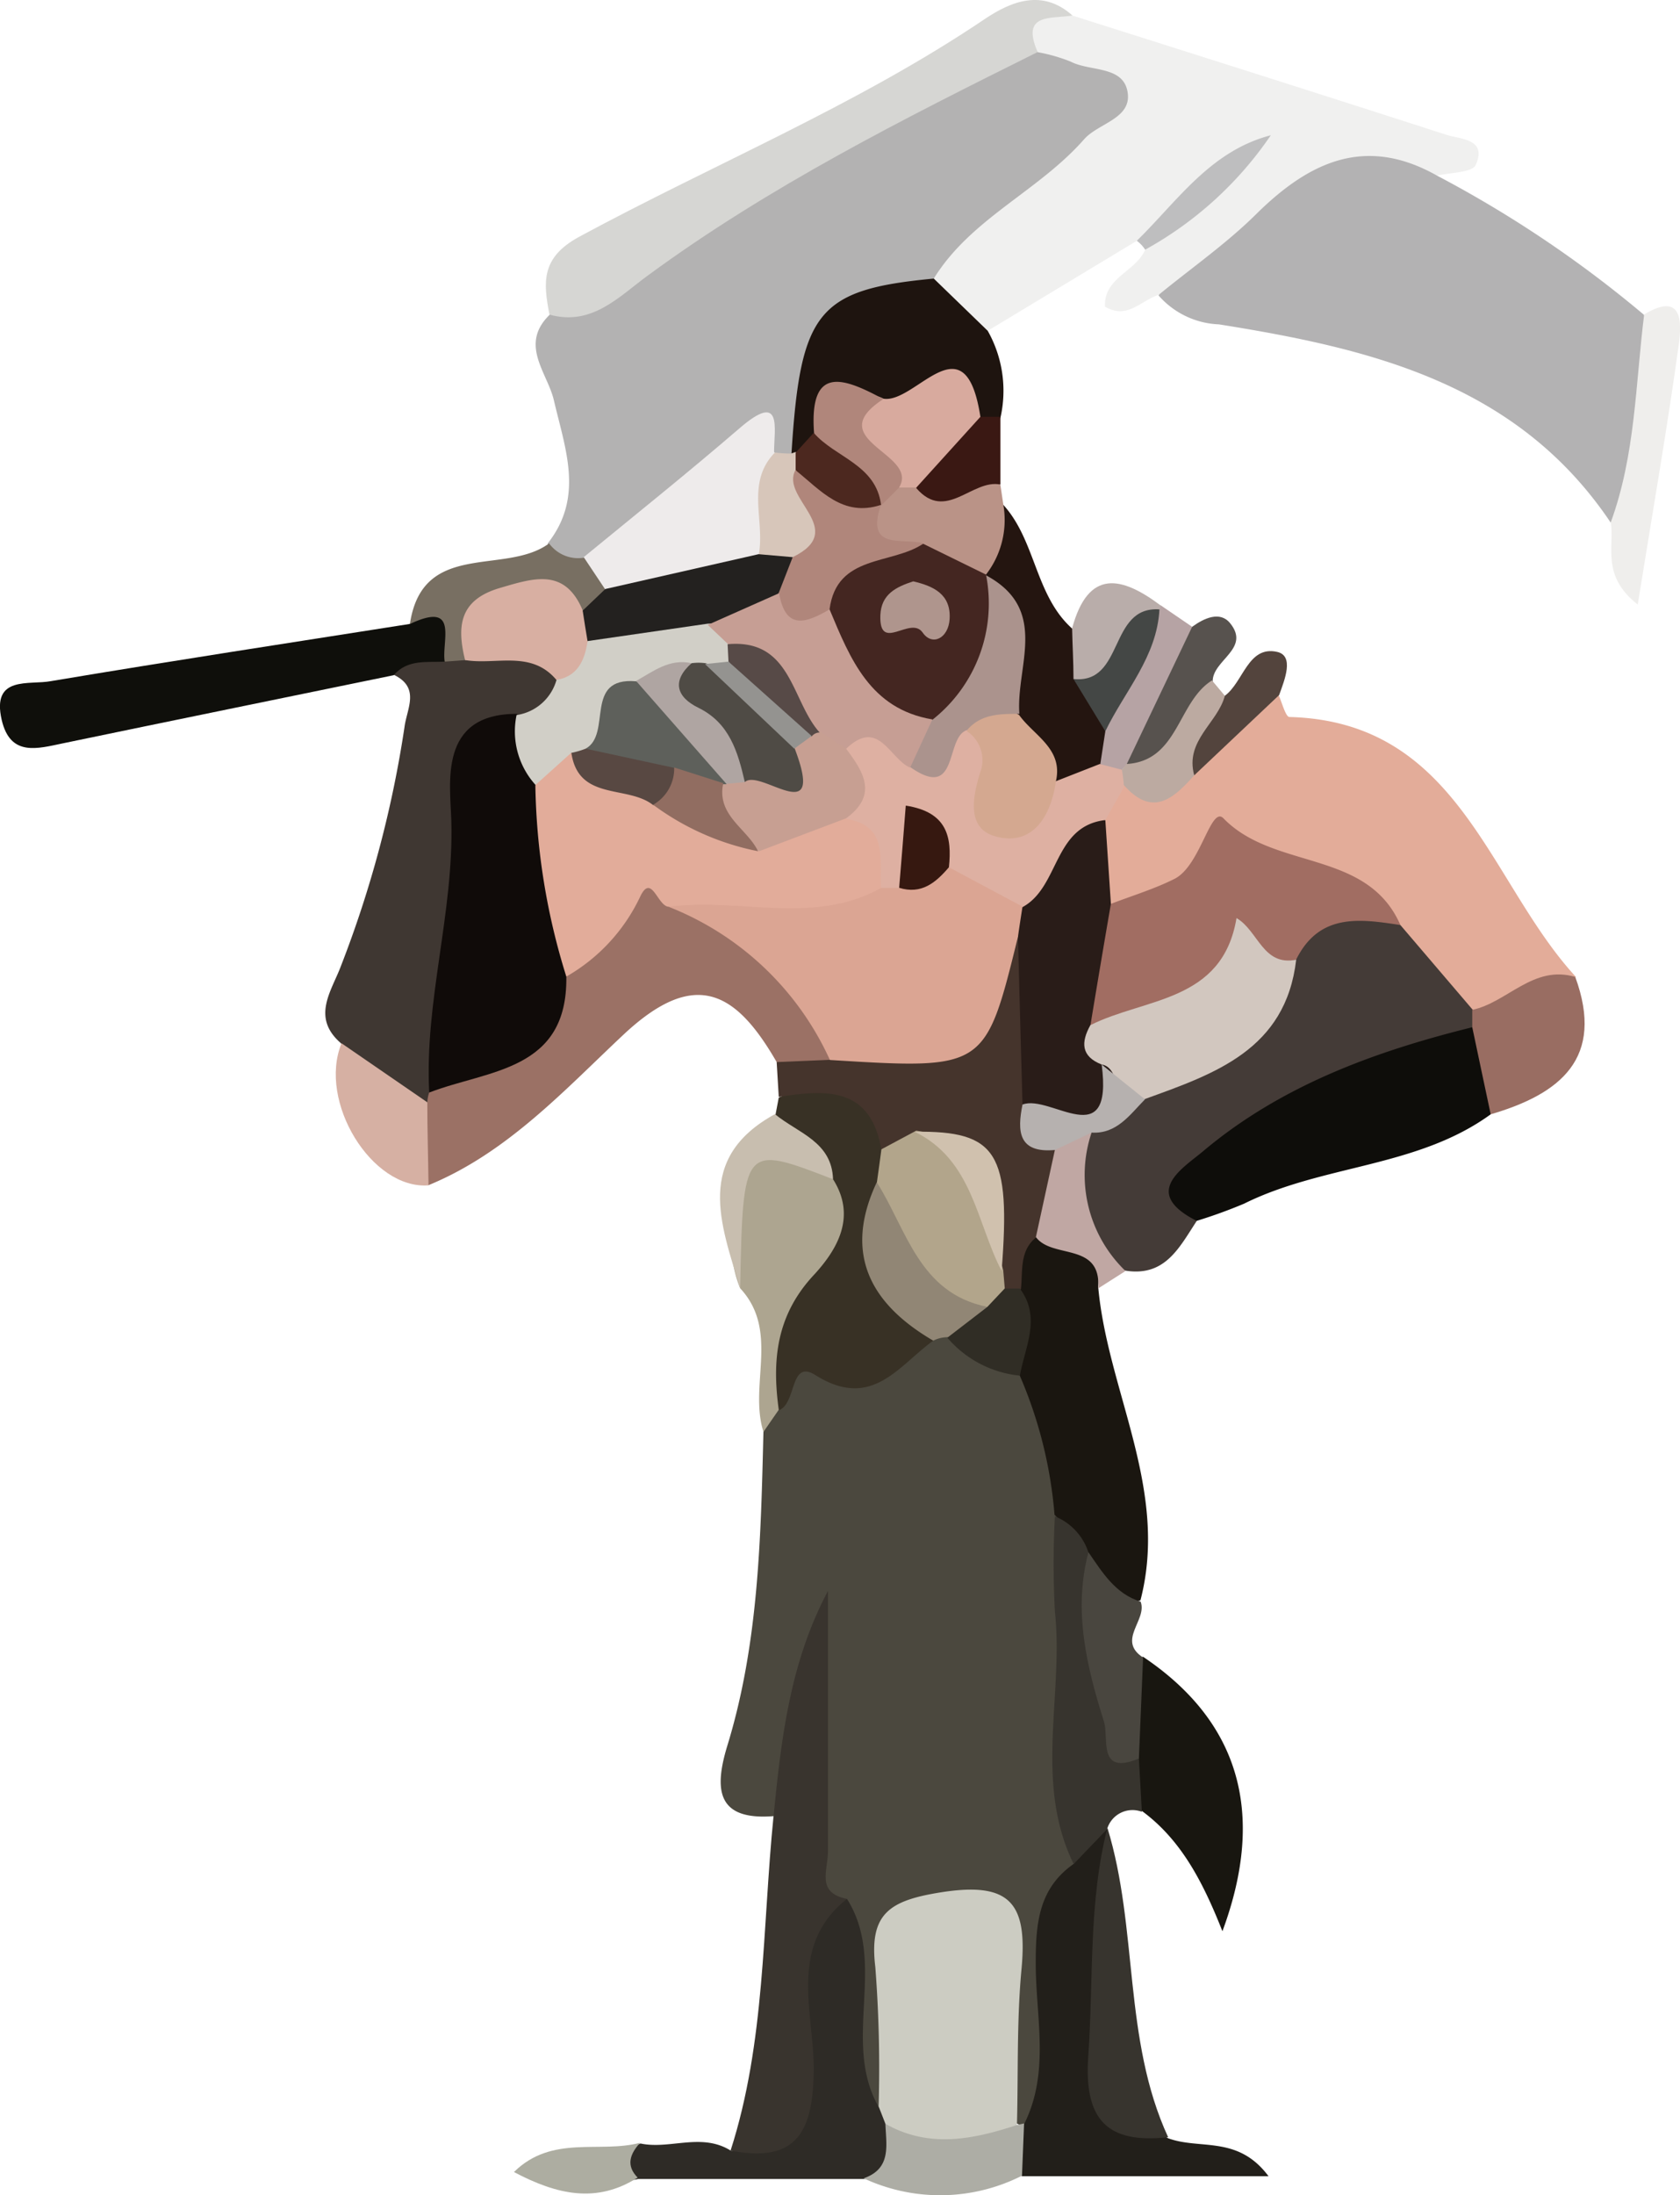 <svg xmlns="http://www.w3.org/2000/svg" viewBox="0 0 96.56 126.07"><defs><style>.cls-1{fill:#4b483e;}.cls-2{fill:#b3b2b2;}.cls-3{fill:#b3b2b3;}.cls-4{fill:#f0f0ef;}.cls-5{fill:#e3ac99;}.cls-6{fill:#443b37;}.cls-7{fill:#3f3732;}.cls-8{fill:#9b7165;}.cls-9{fill:#d6d6d3;}.cls-10{fill:#0e0d0a;}.cls-11{fill:#39342e;}.cls-12{fill:#1a1610;}.cls-13{fill:#0f0f0b;}.cls-14{fill:#221f1a;}.cls-15{fill:#383125;}.cls-16{fill:#2e2b26;}.cls-17{fill:#45342c;}.cls-18{fill:#1e140f;}.cls-19{fill:#181610;}.cls-20{fill:#37342e;}.cls-21{fill:#ada590;}.cls-22{fill:#241510;}.cls-23{fill:#996d62;}.cls-24{fill:#efeeec;}.cls-25{fill:#49463f;}.cls-26{fill:#d6b0a3;}.cls-27{fill:#adada5;}.cls-28{fill:#ba9387;}.cls-29{fill:#786f62;}.cls-30{fill:#c0a7a3;}.cls-31{fill:#57524e;}.cls-32{fill:#c8beaf;}.cls-33{fill:#3a1813;}.cls-34{fill:#adada1;}.cls-35{fill:#b6a3a4;}.cls-36{fill:#b9adaa;}.cls-37{fill:#bcaaa1;}.cls-38{fill:#53443d;}.cls-39{fill:#ccccc2;}.cls-40{fill:#918675;}.cls-41{fill:#302d25;}.cls-42{fill:#eeebeb;}.cls-43{fill:#d7c6ba;}.cls-44{fill:#bebebf;}.cls-45{fill:#a16d62;}.cls-46{fill:#291c18;}.cls-47{fill:#deb0a2;}.cls-48{fill:#d2c7bf;}.cls-49{fill:#b6b1af;}.cls-50{fill:#100b09;}.cls-51{fill:#d1cfc7;}.cls-52{fill:#d8afa2;}.cls-53{fill:#dba593;}.cls-54{fill:#e2ac9a;}.cls-55{fill:#b2a58b;}.cls-56{fill:#d0c1ae;}.cls-57{fill:#d8aa9e;}.cls-58{fill:#b0867b;}.cls-59{fill:#4c281f;}.cls-60{fill:#d4a890;}.cls-61{fill:#ab938d;}.cls-62{fill:#444745;}.cls-63{fill:#442621;}.cls-64{fill:#23211f;}.cls-65{fill:#c69e94;}.cls-66{fill:#c79f92;}.cls-67{fill:#361810;}.cls-68{fill:#5e605b;}.cls-69{fill:#4f4b45;}.cls-70{fill:#afa5a2;}.cls-71{fill:#584842;}.cls-72{fill:#574a47;}.cls-73{fill:#949390;}.cls-74{fill:#916d61;}.cls-75{fill:#af958d;}</style></defs><title>Asset 2</title><g id="Layer_2" data-name="Layer 2"><g id="Layer_1-2" data-name="Layer 1"><path class="cls-1" d="M44.46,104.31c-3.2.25-3.44-1.45-2.67-4,1.82-5.9,1.94-12,2.09-18.11a14.29,14.29,0,0,1,.58-1.93c.27-1.62.88-3,2.83-2.67,2.27.34,4.16-.85,6.22-1.38a5.24,5.24,0,0,1,1.48,0,10.87,10.87,0,0,1,4.76,2.6,13.08,13.08,0,0,1,2.45,8.69c-.11,6.38-.18,12.74.26,19.11-1.43,3.17-1.37,6.54-1.34,9.92,0,1.91.37,4-1.41,5.4a1.25,1.25,0,0,1-1.43-.09c-1.71-2-1.19-4.38-1.48-6.65-.2-1.57,1-4.22-2-4.13-2.62.07-2.07,2.55-2.32,4.26-.3,2.09.19,4.43-2,5.84-2.58-.75-2.14-2.91-2.28-4.81-.14-2.07.52-4.29-1.09-6.09-2.29-5.86,0-11.68-.19-17.36C46.11,96.6,47.54,101,44.46,104.31Z"/><path class="cls-2" d="M31.48,31.21c2.11-2.67,1-5.43.35-8.24-.38-1.58-2-3.19-.23-4.9C40.17,11.18,49.83,6.16,59.84,1.75a10.62,10.62,0,0,1,3.35.87c3.16,1.32,3.63,3.16,1.23,5.65a72.45,72.45,0,0,1-10.29,8.59c-4.58,1.26-7.35,4.16-8,8.94a2,2,0,0,1-1.25.46c-.64-.21-.71-1.53-2.05-.3C40,28.58,37.62,32,33.5,32.9,32.45,32.78,31.56,32.47,31.48,31.21Z"/><path class="cls-3" d="M82.6,10.09a66.64,66.64,0,0,1,11.9,8c1,4.23,1.17,8.35-1.92,11.93-5.37-8-13.8-10-22.52-11.39a4.86,4.86,0,0,1-3.47-1.66C69.12,11.2,76.25,6.73,80.5,8.2A3,3,0,0,1,82.6,10.09Z"/><path class="cls-4" d="M82.6,10.09c-4.09-2.31-7.31-.83-10.36,2.17-1.73,1.72-3.76,3.13-5.65,4.68-1,.3-1.79,1.44-3.08.67-.07-1.68,1.77-2,2.31-3.27.85-1.39,2.41-2.07,3.24-3.25-1.08.94-2,2.4-3.72,2.74L56.77,19c-2.51.54-3.45-.56-3.1-3,2.14-3.46,6-5,8.64-8,.83-.94,2.75-1.18,2.5-2.71s-2.15-1.17-3.27-1.75A9.73,9.73,0,0,0,59.66,3c-.7-.41-1.5-1-1-1.8.73-1.07,1.91-.74,3-.3C68.83,3.17,76,5.44,83.19,7.76,84,8,85.48,8,84.82,9.47,84.62,9.92,83.37,9.9,82.6,10.09Z"/><path class="cls-5" d="M73.49,39.92c.2.44.4,1.25.62,1.26,9.78.26,11.43,9.46,16.46,14.92a7,7,0,0,1-5.88,2.49c-2.47-.79-3.89-2.77-5.32-4.73C75.59,51,71.93,47.77,67,52.14a2.8,2.8,0,0,1-4-.28,5.55,5.55,0,0,1-.56-4.34,5,5,0,0,1,1.47-2.45c1.17-1,3-.52,4-2C69.67,41.88,70.94,39.75,73.49,39.92Z"/><path class="cls-6" d="M80.49,53.13,84.65,58a1.19,1.19,0,0,1,.3.85c0,.31-.06.46-.12.46-3.29,3.21-8.21,3.28-11.71,6.06-1.69,1.34-4.51,1.71-4.34,4.76-1,1.52-1.81,3.21-4.09,2.85-4.11-1.6-4.43-4.51-2.83-8.11a22.21,22.21,0,0,1,3.39-2.72,14,14,0,0,0,8.86-8.6C76.12,51.55,78.24,51.32,80.49,53.13Z"/><path class="cls-7" d="M19.6,59.92c-1.73-1.49-.54-3,0-4.45a63.87,63.87,0,0,0,3.65-13.72c.14-1.07.92-2.26-.63-3,.15-1.84,1.7-1.79,2.93-2.16.54,0,1.08-.09,1.63-.11,2-.18,3.86,0,4.93,2.07a3.31,3.31,0,0,1-1.58,3.33c-3.15,1-2.7,3.77-2.92,6.12-.46,4.9-.47,9.86-2,14.62a3.41,3.41,0,0,1-1.14.92C21.54,64.1,20.4,62.23,19.6,59.92Z"/><path class="cls-8" d="M44.64,61c-2.31-4-4.65-5.47-8.81-1.57-3.4,3.19-6.69,6.79-11.2,8.64-2.44-1.56-1.51-3.16-.07-4.77a2.14,2.14,0,0,1,.11-.56c2.47-2.32,5.78-3.82,7.17-7.22,1-1.29,2-2.61,3-4,1.47-2,3.09-2.24,5-.63,2.13,1.79,5.22,2.33,6.66,5,.91,1.69,2.44,3.29,1,5.44A2.31,2.31,0,0,1,44.64,61Z"/><path class="cls-9" d="M61.64.89c-1.18.21-3-.18-2,2.1-7.72,3.84-15.41,7.7-22.4,12.83-1.65,1.2-3.21,2.93-5.66,2.25-.35-1.83-.51-3.26,1.69-4.46,7.77-4.2,16-7.57,23.35-12.53C58.13.07,59.92-.65,61.64.89Z"/><path class="cls-10" d="M68.78,70.12c-3.2-1.62-.82-3,.37-4C73.62,62.36,79,60.39,84.62,59c2.15,1.27,2.26,3,1.06,5-4.23,3.07-9.64,2.88-14.17,5.13A28.69,28.69,0,0,1,68.78,70.12Z"/><path class="cls-11" d="M44.46,104.31c.44-4.39.92-8.78,3.13-12.94,0,5,0,10,0,14.95,0,1.11-.7,2.38,1.08,2.74-.71,3.52-.35,7.1-.54,10.64-.23,4.23-1.75,5.12-6.14,3.82C44,117.28,43.81,110.74,44.46,104.31Z"/><path class="cls-12" d="M60.61,87a25.23,25.23,0,0,0-2-8c-1.43-1.65-.82-3.73-1.22-5.61.17-1.41.66-2.59,2.22-3,2.14.2,3.73,1,3.51,3.52.54,6,4.08,11.64,2.43,18-2,.75-2.84-.63-3.7-2C61.52,89,61.47,87.82,60.61,87Z"/><path class="cls-13" d="M25.56,38c-1,.06-2.13-.16-2.93.78-6.32,1.3-12.65,2.59-19,3.91C2.14,43,.6,43.47.1,41.36c-.6-2.59,1.58-2,2.83-2.24,6.86-1.15,13.73-2.2,20.6-3.28.86-.42.69-2.73,2.23-1.6C27.14,35.26,26.68,36.79,25.56,38Z"/><path class="cls-14" d="M58.86,122c1.51-3,.66-6.19.67-9.28,0-2.28.18-4.28,2.2-5.68.11-1.17.14-2.43,1.92-2h0c.6,4-.11,8.1.37,12.17.29,2.52.93,4.36,3.12,5.6,1.84.68,4-.19,5.77,2.18H58.74A1.84,1.84,0,0,1,58.86,122Z"/><path class="cls-15" d="M53.64,77c-2,1.44-3.51,4-6.74,2-1.53-1-1.09,1.62-2.14,2-2.21-4.45,1.11-8.21,1.5-12.33.1-1.79-2.38-2.64-1.69-4.63l.19-1c5.72-2.51,5.72-2.51,7,2.85a6.78,6.78,0,0,1,0,2.06C49.63,71.53,52.93,74,53.64,77Z"/><path class="cls-16" d="M42,123.52c3.88.75,4.74-1.19,4.77-4.68,0-3.31-1.48-7.08,1.91-9.78,2.35,3.72-.35,8.22,1.85,12a2.34,2.34,0,0,1,1,1.25c.1,1.42.2,2.84-1.86,2.84h-13c-.45.11-1,.11-1.07-.41-.17-.9.51-1.31,1.21-1.63C38.5,123.47,40.32,122.47,42,123.52Z"/><path class="cls-17" d="M50.65,66c-.63-3.62-3.21-3.41-5.89-3l-.12-2,3.06-.13a3.09,3.09,0,0,1,2.52-1.42c3.29-.1,5.7-1.25,6.68-4.68A1.41,1.41,0,0,1,59,54c2,2.31,1.54,5.1,1.53,7.8-.53,1.59.33,3,.71,4.42-.54,1.61.35,3.71-1.65,4.82-1,.77-.8,1.91-.91,3a1.13,1.13,0,0,1-1.3.08,3.75,3.75,0,0,1-.8-1.13c-.93-2.29.84-6-3.43-6.53A3.11,3.11,0,0,1,50.65,66Z"/><path class="cls-18" d="M53.67,16l3.1,3a7,7,0,0,1,.73,5,1.34,1.34,0,0,1-1.18.41c-1.8-1-3.71-.39-5.58-.37-1.29-.23-2.41-.09-3,1.28a2.53,2.53,0,0,1-1.63,1l-.62-.25C46,17.87,47,16.63,53.67,16Z"/><path class="cls-19" d="M65.69,95.15c5.49,3.68,7.11,8.92,4.57,15.77-1.12-2.83-2.37-5.25-4.63-6.91a4.68,4.68,0,0,1-1.4-3.14C64.3,98.86,63.62,96.65,65.69,95.15Z"/><path class="cls-20" d="M65.46,101l.17,3.06a1.52,1.52,0,0,0-2,1l-1.92,2c-2.3-4.7-.56-9.7-1.08-14.53a51.9,51.9,0,0,1,0-5.44,3.34,3.34,0,0,1,1.93,2.08C64.11,92.91,63.59,97.23,65.46,101Z"/><path class="cls-21" d="M47.88,67.73c1.35,2.13.26,4-1.05,5.44-2.2,2.32-2.47,4.91-2.07,7.8l-.88,1.27c-.85-2.68.94-5.8-1.34-8.25a6.63,6.63,0,0,1-.35-3.88c.12-1.53-.9-3.53,1.08-4.45C45.41,64.66,46.42,66.85,47.88,67.73Z"/><path class="cls-20" d="M67.14,122.75c-3.51.39-4.85-1-4.59-4.67.31-4.37,0-8.79,1.1-13.1C65.43,110.78,64.54,117.11,67.14,122.75Z"/><path class="cls-22" d="M57.67,29c1.87,2.06,1.82,5.19,3.95,7.1a3.11,3.11,0,0,1,1.51,2.25,22.1,22.1,0,0,1,1.4,4,3.18,3.18,0,0,1-.59,2.13,2.73,2.73,0,0,1-3.42,1,8.68,8.68,0,0,1-3.07-4.32c-.6-2.65.17-5.52-1.33-8C55.89,31.44,56.14,30,57.67,29Z"/><path class="cls-23" d="M85.68,64c-.35-1.66-.71-3.32-1.06-5l0-1c2-.41,3.51-2.61,5.92-1.89C92.25,60.78,89.68,62.83,85.68,64Z"/><path class="cls-24" d="M92.58,30C94,26.13,94,22.06,94.5,18.06c2.23-1.34,2.15.48,2,1.66-.66,4.79-1.49,9.55-2.37,15C92,33.06,92.81,31.37,92.58,30Z"/><path class="cls-25" d="M65.46,101c-2.38,1-1.72-1.13-2-2.09-1-3.18-1.79-6.4-.9-9.76.8,1.16,1.54,2.39,3,2.84.4,1.06-1.39,2.21.14,3.21Z"/><path class="cls-26" d="M24.56,63.31c0,1.59.05,3.18.07,4.77-3.26.25-6.37-4.81-5-8.16Z"/><path class="cls-27" d="M49.64,125.11c1.62-.56,1.29-1.91,1.25-3.13a8,8,0,0,1,7.56.07l.41-.09-.12,3A10.42,10.42,0,0,1,49.64,125.11Z"/><path class="cls-28" d="M57.67,29a5.11,5.11,0,0,1-1.07,4.09l-.59.32c-1.42.27-2.63-.4-3.9-.86-1.62-.47-3.21-1-2.57-3.24a4.22,4.22,0,0,1,.8-1.16,4.28,4.28,0,0,1,1.19-.73,5,5,0,0,1,1.37-.22c1.5.4,3.21-.58,4.6.66Z"/><path class="cls-29" d="M25.56,38c-.19-1.18.86-3.51-2-2.16.72-4.85,5.49-2.77,8-4.63a2.07,2.07,0,0,0,2.07.81c.92.42,1.62,1,1.4,2.14a2.35,2.35,0,0,1-1.55,1.32c-2.62-.29-5,.1-6.67,2.43Z"/><path class="cls-30" d="M59.54,71.05l1.09-5c.4-1,1-1.55,2.11-1A7.65,7.65,0,0,0,64.69,73l-1.57,1C63.31,71.31,60.48,72.33,59.54,71.05Z"/><path class="cls-31" d="M68.52,36c.69-.5,1.6-.92,2.18-.21,1.2,1.47-1,2.11-1,3.34-.73,2.57-.82,5.75-4.9,5.08C64.18,40.59,65.27,37.77,68.52,36Z"/><path class="cls-32" d="M47.88,67.73c-5.17-2-5.17-2-5.34,6.26-1.11-3.69-2.63-7.46,2-10C45.86,65.08,47.81,65.56,47.88,67.73Z"/><path class="cls-33" d="M57.5,27.83c-1.63-.33-3.13,2.17-4.83.21-.59-3,1.08-4,3.68-4.1l1.15,0Z"/><path class="cls-34" d="M36.79,123.07c-.59.65-.82,1.31-.14,2-2.35,1.49-4.61,1-7.11-.32C31.73,122.59,34.47,123.69,36.79,123.07Z"/><path class="cls-35" d="M68.52,36l-3.78,7.93-.43.49a1.08,1.08,0,0,1-1.07-.53L63.53,42a8.19,8.19,0,0,1,2-6.49,4.32,4.32,0,0,1,1.19-.74Z"/><path class="cls-36" d="M61.7,39c0-1-.06-1.94-.08-2.91.93-3.44,2.85-3,5.11-1.3l-.09.25C64.55,35.78,65.56,40.42,61.7,39Z"/><path class="cls-37" d="M64.74,43.88c3-.17,2.93-3.56,4.92-4.8l.74.88c1,2.14-1.79,2.81-1.76,4.57-1.17,1.31-2.37,2.42-4,.61a.69.69,0,0,1-.26-.62c0-.23.08-.35.14-.35Z"/><path class="cls-38" d="M68.64,44.53c-.55-2,1.35-3,1.76-4.57,1.07-.79,1.33-2.89,3-2.52,1,.22.44,1.6.12,2.48Z"/><path class="cls-39" d="M58.45,122.05c-2.53.83-5.05,1.35-7.56-.07l-.39-1a75.48,75.48,0,0,0-.19-8c-.37-3.07.81-3.82,3.74-4.29,4-.64,5,.61,4.67,4.32C58.43,116.05,58.53,119.06,58.45,122.05Z"/><path class="cls-40" d="M53.64,77c-3.63-2.12-5.17-5-3.25-9.09,3.88.68,4.21,4.76,6.58,6.89,0,1.74-1.1,2.08-2.52,2A1.88,1.88,0,0,0,53.64,77Z"/><path class="cls-41" d="M54.45,76.83l2.29-1.76a1,1,0,0,1,1-1.06h.88c1.25,1.68.28,3.36,0,5A6.29,6.29,0,0,1,54.45,76.83Z"/><path class="cls-42" d="M34.79,33.86,33.55,32c3-2.46,6-4.86,8.94-7.39,2.52-2.18,2,0,2,1.36.65,2.2,1,4.38-.43,6.44C41.27,34.63,38.22,35.51,34.79,33.86Z"/><path class="cls-43" d="M43.6,31.9c.4-1.95-.77-4.16.94-5.91a7.11,7.11,0,0,0,.92.06l.27-.09a7.85,7.85,0,0,1,1.07,1c1.2,2.31,2.6,4.67-1.29,5.88A2.12,2.12,0,0,1,43.6,31.9Z"/><path class="cls-44" d="M65.34,13.83c2.34-2.29,4.23-5.16,7.7-6.06a21,21,0,0,1-7.22,6.57A1.94,1.94,0,0,0,65.34,13.83Z"/><path class="cls-45" d="M80.49,53.13c-2.34-.36-4.67-.7-6,2a9.6,9.6,0,0,0-4.83,2.17C67.65,59,65,61.08,62,58.46c-.57-2.53-.52-4.87,1.86-6.55,1.22-.47,2.49-.85,3.66-1.44,1.49-.76,2.07-4.22,2.8-3.47C73.23,50,78.58,48.76,80.49,53.13Z"/><path class="cls-46" d="M63.85,51.91q-.6,3.48-1.18,7a3.85,3.85,0,0,1,1.75,2.5c-.77,3.77-2.81,4-5.65,2-.09-3.2-.18-6.41-.26-9.61a2.52,2.52,0,0,1-.58-2.14c1.31-2.2,1.59-5.68,5.6-4.56Z"/><path class="cls-47" d="M63.53,47.1c-3,.35-2.62,3.84-4.76,5-1.8.93-3.27.28-4.6-1-.86-1.52-1.63-.68-2.41.14a1.91,1.91,0,0,1-1.27,0,7.27,7.27,0,0,1-2.25-4c.38-1.48-.05-2.95-.15-4.42,1.13-2.38,2.82-1.21,4.4-.71,1.24.18,2.29-.91,3.55-.59a2.38,2.38,0,0,1,1.62,2.21c.17,2.74,1.79,1.38,3,1.15l2.55-1,1.27.33a8,8,0,0,1,.12,1Z"/><path class="cls-48" d="M63.32,61.14c-1.2-.47-1.19-1.29-.65-2.26,3.13-1.58,7.59-1.3,8.4-6.15,1.25.72,1.51,2.78,3.43,2.39-.6,5.17-4.68,6.55-8.69,8C63.87,63.86,64.54,61.33,63.32,61.14Z"/><path class="cls-49" d="M63.32,61.14l2.49,2c-.87.88-1.62,2-3.07,1.91l-2.11,1c-2.11.19-2.17-1.08-1.86-2.61C60.37,62.82,64,66.34,63.32,61.14Z"/><path class="cls-50" d="M32.55,56.1c.08,5.43-4.49,5.34-7.88,6.65-.28-5.25,1.42-10.32,1.27-15.61C25.88,45,25.18,41,29.69,41c1.48,1,1.94,2.52,2.37,4.08C32.92,48.74,34.22,52.36,32.55,56.1Z"/><path class="cls-51" d="M30.77,45.07a4.58,4.58,0,0,1-1.08-4,2.81,2.81,0,0,0,2.29-2c.38-1.16.67-2.37,1.91-3,2-1.07,4.1-1.93,6.46-1.22a3.11,3.11,0,0,1,1.71,1.4,2.89,2.89,0,0,1,.11,1.43,2.68,2.68,0,0,1-.85,1.12,4.59,4.59,0,0,1-1.23.57,8.22,8.22,0,0,0-3,1.14,22.11,22.11,0,0,0-2.51,2.78,6.4,6.4,0,0,1-.94.86C32.76,44.64,32,45.57,30.77,45.07Z"/><path class="cls-52" d="M33.77,36.85c-.17,1.08-.57,2-1.79,2.2-1.45-1.73-3.48-.84-5.25-1.14-.47-1.92-.35-3.45,2-4.14,1.95-.57,3.75-1.18,4.78,1.33A1.14,1.14,0,0,1,33.77,36.85Z"/><path class="cls-53" d="M54.54,49.81l4.23,2.26c-.09.58-.18,1.15-.26,1.73-1.88,7.63-1.88,7.63-10.81,7.08a17,17,0,0,0-9.25-8.79C42.27,49,46.52,50.75,50.64,51l1,0C52.47,50.19,53.2,49.28,54.54,49.81Z"/><path class="cls-54" d="M50.64,51c-3.9,2.17-8.14.54-12.19,1.08-.66,0-1-2-1.67-.55a10.39,10.39,0,0,1-4.23,4.56,38.62,38.62,0,0,1-1.78-11l2.07-1.86c1.62.8,3.52.77,5.09,1.7,1.76.91,3.38,2.13,5.4,2.42,1.78.09,3.45-2.07,5.32-.32C51.1,47.45,50.52,49.4,50.64,51Z"/><path class="cls-55" d="M57.75,74l-1,1.06c-3.92-.78-4.63-4.42-6.35-7.15.09-.64.18-1.27.26-1.9l2-1.07c4.84.69,4.09,4.86,5,8Z"/><path class="cls-56" d="M57.57,73c-1.45-2.8-1.66-6.37-5-8C57.32,64.94,58.1,66.21,57.57,73Z"/><path class="cls-57" d="M56.35,23.94,52.67,28l-1,0c-1.64-.84-3.36-1.73-3.1-3.91a1.5,1.5,0,0,1,2.21-1.19C52.64,23.19,55.47,18.26,56.35,23.94Z"/><path class="cls-58" d="M50.77,22.92c-3.65,2.38,2.15,3.13.89,5.1l-1,1a4.92,4.92,0,0,1-3.87-4.14C46.49,20.88,48.55,21.73,50.77,22.92Z"/><path class="cls-59" d="M46.77,24.86C48,26.28,50.35,26.68,50.64,29h0c-2.64,1.78-3.73-.24-4.91-2V26Z"/><path class="cls-60" d="M60.69,44.87c-.29,2.05-1.37,3.77-3.5,3.16-1.7-.48-1.27-2.39-.78-3.89A2,2,0,0,0,55.58,42c.43-2.13,1.65-1.75,3-.93C59.41,42.24,61.12,43,60.69,44.87Z"/><path class="cls-61" d="M58.59,41c-1.11,0-2.21,0-3,.93-1.3.39-.44,4.11-3.27,2.13a6,6,0,0,1,.4-3.61c2.09-2.09,1.94-5.37,4-7.5l-.07.08C60.35,35,58.38,38.26,58.59,41Z"/><path class="cls-62" d="M61.7,39c2.94.3,2-4.2,4.94-4-.14,2.72-2,4.7-3.11,7Z"/><path class="cls-63" d="M56.67,33a8.5,8.5,0,0,1-3.08,8.34c-4.83.54-6.16-2.68-7-6.47.48-4.18,4-2.94,6.47-3.64Z"/><path class="cls-58" d="M53.09,31.21c-1.81,1.25-5,.6-5.41,3.79-.44.87-1,1.66-2.1,1.49C44.21,36.27,44,35.2,44,34s.9-1.46,1.56-2c3.24-1.58-.74-3.38.16-5,1.44,1.15,2.71,2.72,4.91,2C49.72,31.67,51.92,30.86,53.09,31.21Z"/><path class="cls-64" d="M45.56,32l-.78,2c-.79,1.91-2.49,1.75-4.1,1.82l-6.91,1c-.1-.58-.19-1.17-.28-1.75l1.3-1.24,8.81-2Z"/><path class="cls-65" d="M40.68,35.89l4.1-1.82c.37,2.18,1.59,1.69,2.9.93,1.19,2.84,2.33,5.72,5.91,6.32-.43.92-.85,1.85-1.28,2.77-1.18-.51-1.81-2.89-3.68-1.08-1,.55-1.81,0-2.59-.59-1.62-1.65-2.45-3.92-4.22-5.45Z"/><path class="cls-66" d="M47.11,42l1.52,1c1,1.33,1.85,2.65,0,4l-5,1.89C42.45,48.16,41.15,47.57,41,46a2.52,2.52,0,0,1,.45-1.24A3.89,3.89,0,0,1,42.51,44,4.67,4.67,0,0,0,45,42.66,3.87,3.87,0,0,1,46,42,1.58,1.58,0,0,1,47.11,42Z"/><path class="cls-67" d="M54.54,49.81c-.75.88-1.58,1.58-2.86,1.18.13-1.53.25-3.07.38-4.72C54.45,46.64,54.72,48.08,54.54,49.81Z"/><path class="cls-68" d="M33.66,43c1.54-.85-.14-4.13,2.9-3.87,2.86,1,5.49,2.15,5.19,5.91l-.18,0c-1.07,1.11-2.24.76-3.42.23C36.49,44.81,34.76,44.52,33.66,43Z"/><path class="cls-69" d="M45.68,43c1.8,4.73-2,1.1-2.87,1.92-1.17-1.28-2-2.81-3.48-3.9s-1.23-2.16.42-2.93a3.05,3.05,0,0,1,.8,0C43.05,38.93,45.16,40.12,45.68,43Z"/><path class="cls-70" d="M39.75,38.09c-1.13,1-.9,1.93.39,2.56,1.8.88,2.27,2.55,2.67,4.27l-1.06.1-5.19-5.91C37.55,38.56,38.48,37.81,39.75,38.09Z"/><path class="cls-71" d="M33.66,43l5.09,1.1c.5,1.23.52,2.18-1.21,2.14-1.47-1.17-4.29-.21-4.7-3A4.73,4.73,0,0,0,33.66,43Z"/><path class="cls-72" d="M41.82,37c3.69-.33,3.65,3.25,5.29,5.07a.59.59,0,0,0-.46.23C44.15,41.87,43,40,41.87,38Z"/><path class="cls-73" d="M41.87,38l4.78,4.27-1,.73-5.13-4.86Z"/><path class="cls-74" d="M37.54,46.22a2.39,2.39,0,0,0,1.21-2.14l2.82.9c-.4,1.86,1.37,2.6,2,3.91A15,15,0,0,1,37.54,46.22Z"/><path class="cls-75" d="M52.49,33.39c1.15.27,2.18.73,2.09,2.17-.07,1.1-1,1.57-1.55.77-.7-1-2.51,1.21-2.43-1C50.65,34.13,51.5,33.71,52.49,33.39Z"/></g></g></svg>